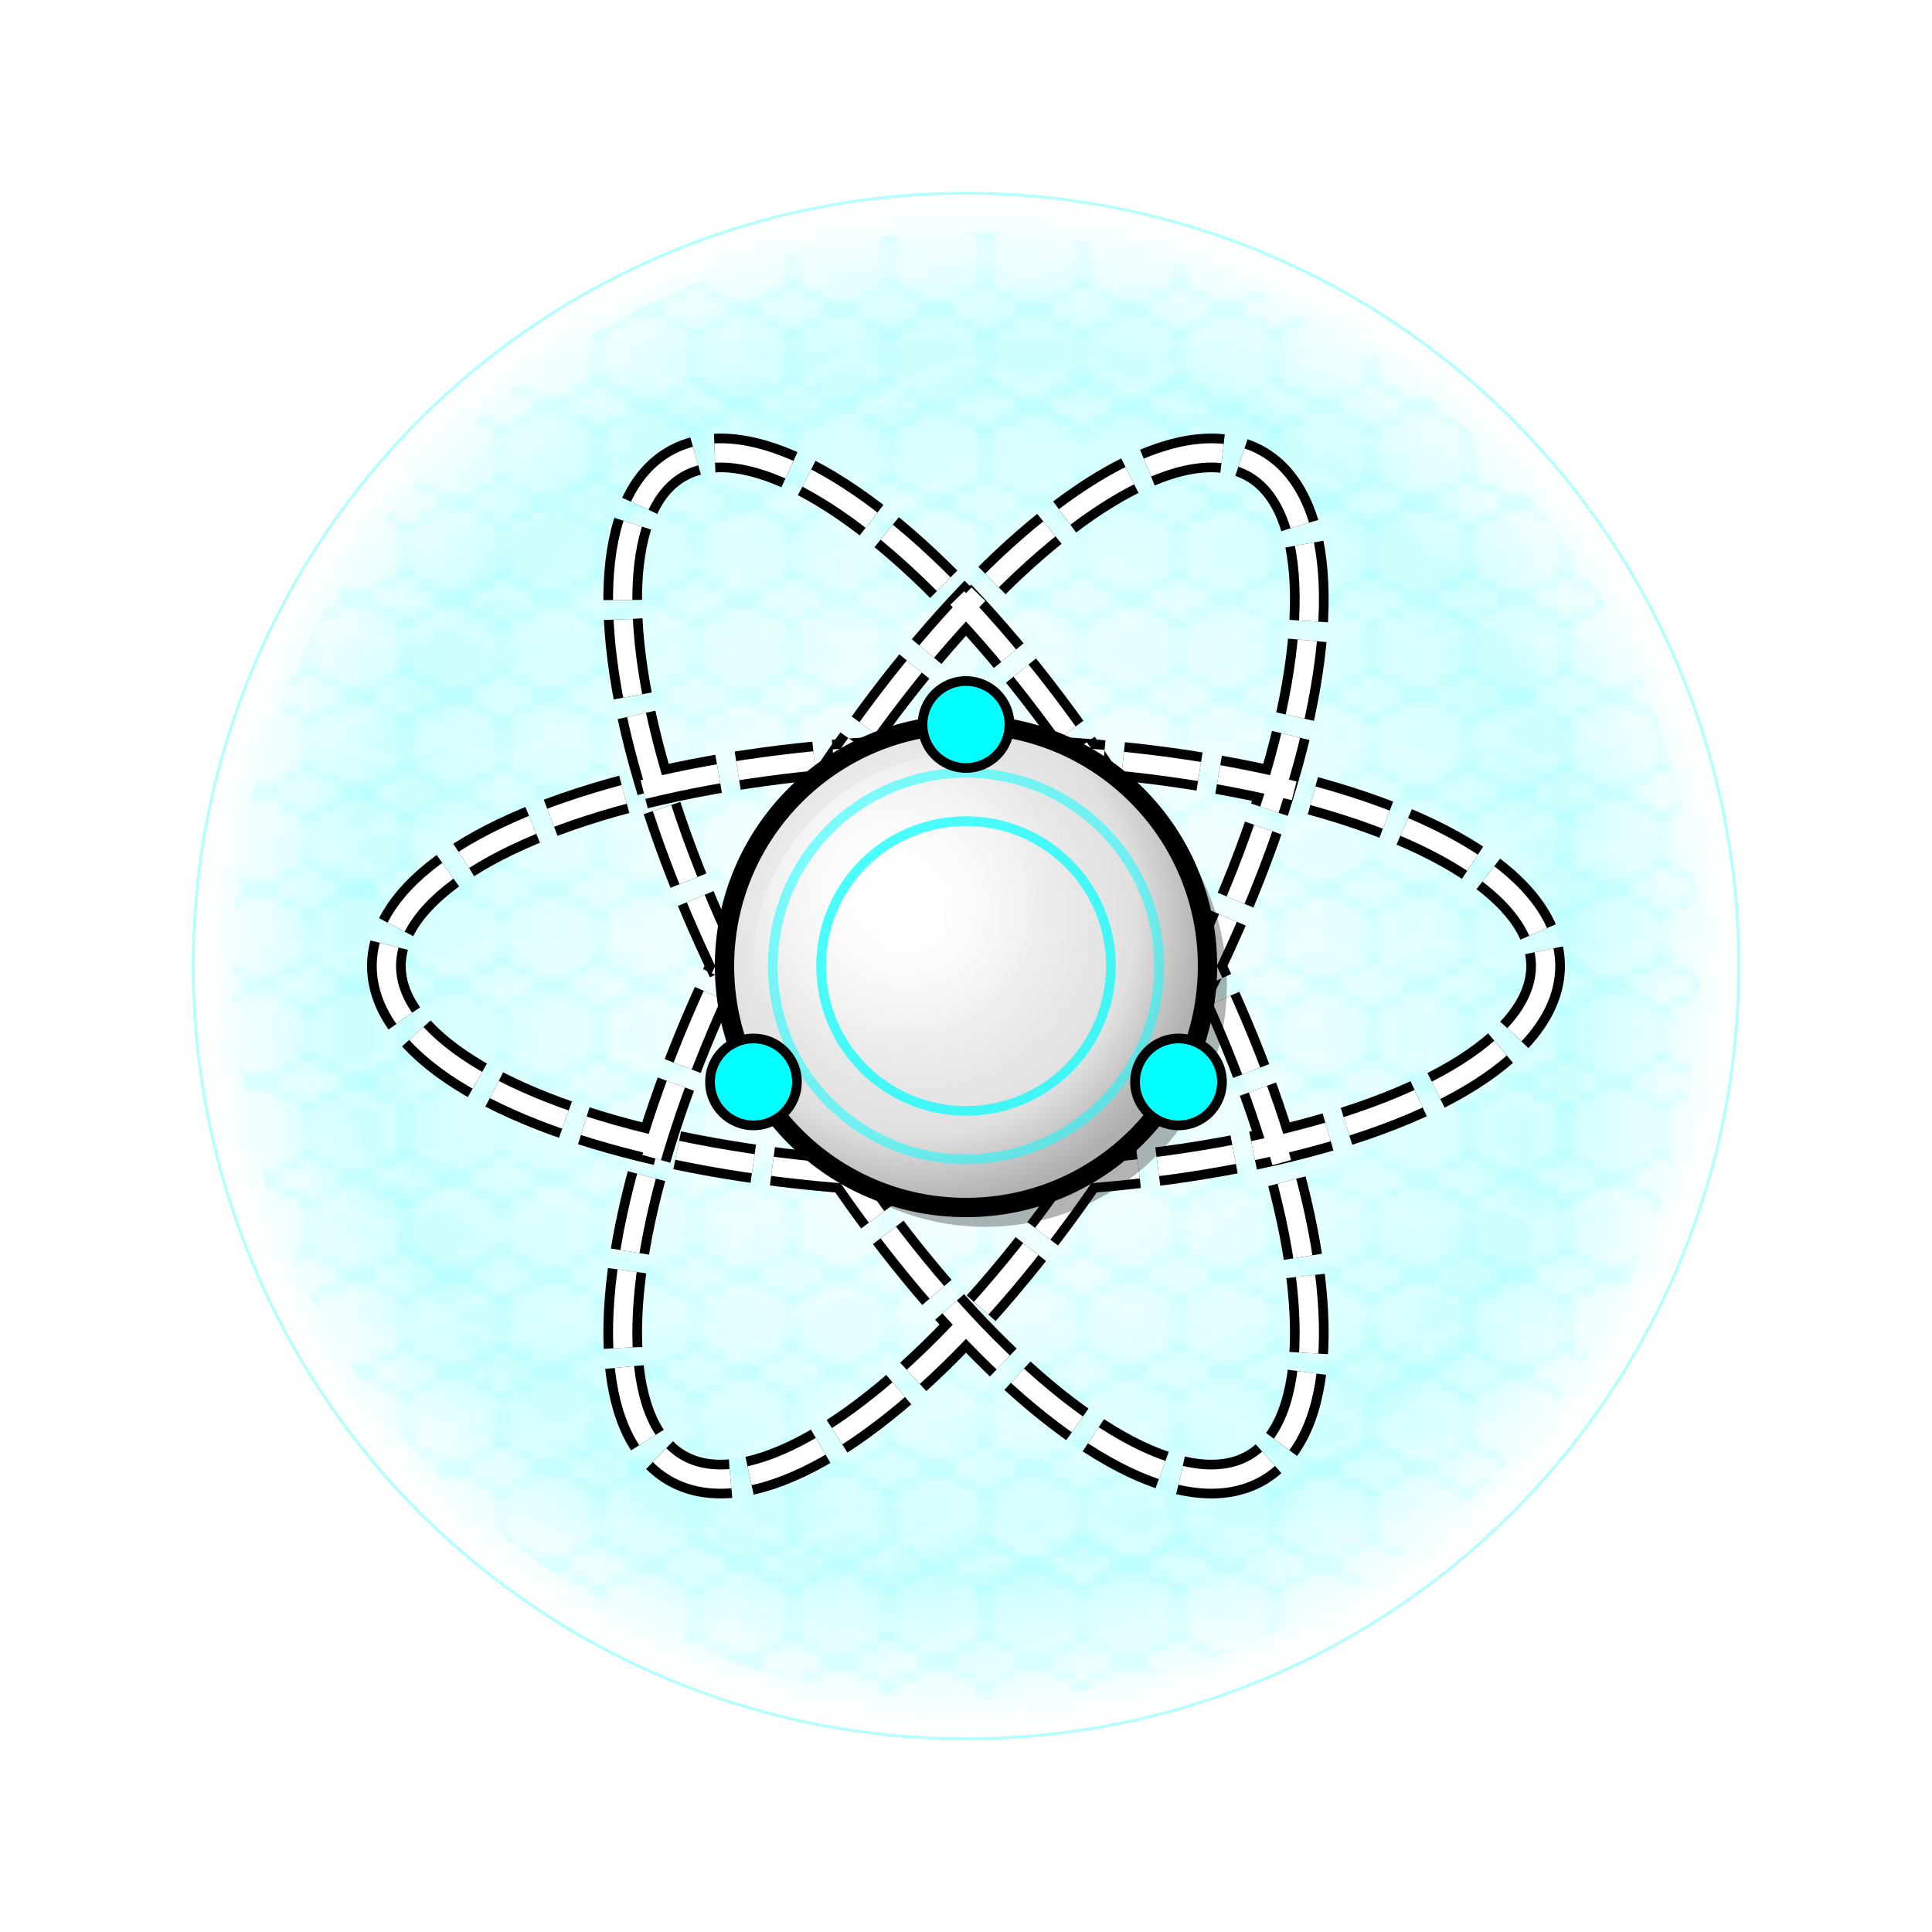 <?xml version="1.0" encoding="UTF-8" standalone="no"?>
<svg xmlns="http://www.w3.org/2000/svg" width="200" height="200" viewBox="0 0 200 200">
  <defs>
    <!-- 3D sphere network effect -->
    <radialGradient id="sphereNetwork">
      <stop offset="0%" style="stop-color:#ffffff;stop-opacity:0.1"/>
      <stop offset="80%" style="stop-color:#00ffff;stop-opacity:0.2"/>
      <stop offset="100%" style="stop-color:#00ffff;stop-opacity:0"/>
    </radialGradient>
    
    <!-- Hexagon patterns at different depths -->
    <pattern id="hexPattern1" x="0" y="0" width="12" height="12" patternUnits="userSpaceOnUse">
      <path d="M6,0 L12,3 L12,9 L6,12 L0,9 L0,3 Z" 
            fill="none" stroke="#ffffff" stroke-width="0.5" opacity="0.4"/>
    </pattern>
    
    <pattern id="hexPattern2" x="2" y="2" width="10" height="10" patternUnits="userSpaceOnUse">
      <path d="M5,0 L10,2.5 L10,7.5 L5,10 L0,7.5 L0,2.5 Z" 
            fill="none" stroke="#00ffff" stroke-width="0.3" opacity="0.3"/>
    </pattern>
    
    <pattern id="hexPattern3" x="4" y="4" width="8" height="8" patternUnits="userSpaceOnUse">
      <path d="M4,0 L8,2 L8,6 L4,8 L0,6 L0,2 Z" 
            fill="none" stroke="#ffffff" stroke-width="0.2" opacity="0.2"/>
    </pattern>

    <!-- 3D nucleus gradients -->
    <radialGradient id="sphereGradient" cx="40%" cy="40%" r="60%">
      <stop offset="0%" style="stop-color:#ffffff"/>
      <stop offset="75%" style="stop-color:#e0e0e0"/>
      <stop offset="100%" style="stop-color:#b0b0b0"/>
    </radialGradient>
    
    <radialGradient id="sphereHighlight" cx="30%" cy="30%" r="40%">
      <stop offset="0%" style="stop-color:#ffffff"/>
      <stop offset="100%" style="stop-color:#ffffff;stop-opacity:0"/>
    </radialGradient>
  </defs>
  
  <!-- Tech-style atom with 3D sphere network -->
  <g transform="translate(100,100)">
    <!-- 3D Network sphere layers -->
    <circle cx="0" cy="0" r="80" fill="url(#sphereNetwork)"/>
    <circle cx="0" cy="0" r="78" fill="url(#hexPattern1)"/>
    <circle cx="0" cy="0" r="76" fill="url(#hexPattern2)"/>
    <circle cx="0" cy="0" r="74" fill="url(#hexPattern3)"/>
    
    <!-- Sphere edge highlight -->
    <circle cx="0" cy="0" r="80" fill="none" stroke="#ffffff" stroke-width="0.5" opacity="0.5"/>
    <circle cx="0" cy="0" r="80" fill="none" stroke="#00ffff" stroke-width="0.3" opacity="0.3"/>
    
    <!-- Orbits with outline effect -->
    <!-- Orbit outlines (black) -->
    <ellipse cx="0" cy="0" rx="60" ry="22" 
             stroke="#000000" stroke-width="4" fill="none" transform="rotate(0,0,0)"
             stroke-dasharray="8,2"/>
    <ellipse cx="0" cy="0" rx="60" ry="22" 
             stroke="#000000" stroke-width="4" fill="none" transform="rotate(60,0,0)"
             stroke-dasharray="8,2"/>
    <ellipse cx="0" cy="0" rx="60" ry="22" 
             stroke="#000000" stroke-width="4" fill="none" transform="rotate(-60,0,0)"
             stroke-dasharray="8,2"/>
             
    <!-- Orbit inner lines (white) -->
    <ellipse cx="0" cy="0" rx="60" ry="22" 
             stroke="#FFF" stroke-width="2" fill="none" transform="rotate(0,0,0)"
             stroke-dasharray="8,2"/>
    <ellipse cx="0" cy="0" rx="60" ry="22" 
             stroke="#FFF" stroke-width="2" fill="none" transform="rotate(60,0,0)"
             stroke-dasharray="8,2"/>
    <ellipse cx="0" cy="0" rx="60" ry="22" 
             stroke="#FFF" stroke-width="2" fill="none" transform="rotate(-60,0,0)"
             stroke-dasharray="8,2"/>
    
    <!-- 3D nucleus -->
    <!-- Base shadow -->
    <circle cx="2" cy="2" r="25" fill="#000000" opacity="0.3"/>
    <!-- Main sphere -->
    <circle cx="0" cy="0" r="25" fill="url(#sphereGradient)" stroke="#000000" stroke-width="2"/>
    <!-- Highlight overlay -->
    <circle cx="0" cy="0" r="22" fill="url(#sphereHighlight)"/>
    <!-- Tech rings -->
    <circle cx="0" cy="0" r="20" fill="none" stroke="#00ffff" stroke-width="1" opacity="0.5"/>
    <circle cx="0" cy="0" r="15" fill="none" stroke="#00ffff" stroke-width="1" opacity="0.7"/>
    
    <!-- Connection points with outlines -->
    <circle cx="0" cy="-25" r="5" fill="#000000"/>
    <circle cx="0" cy="-25" r="4" fill="#00ffff"/>
    <circle cx="22" cy="12" r="5" fill="#000000"/>
    <circle cx="22" cy="12" r="4" fill="#00ffff"/>
    <circle cx="-22" cy="12" r="5" fill="#000000"/>
    <circle cx="-22" cy="12" r="4" fill="#00ffff"/>
  </g>
</svg>
